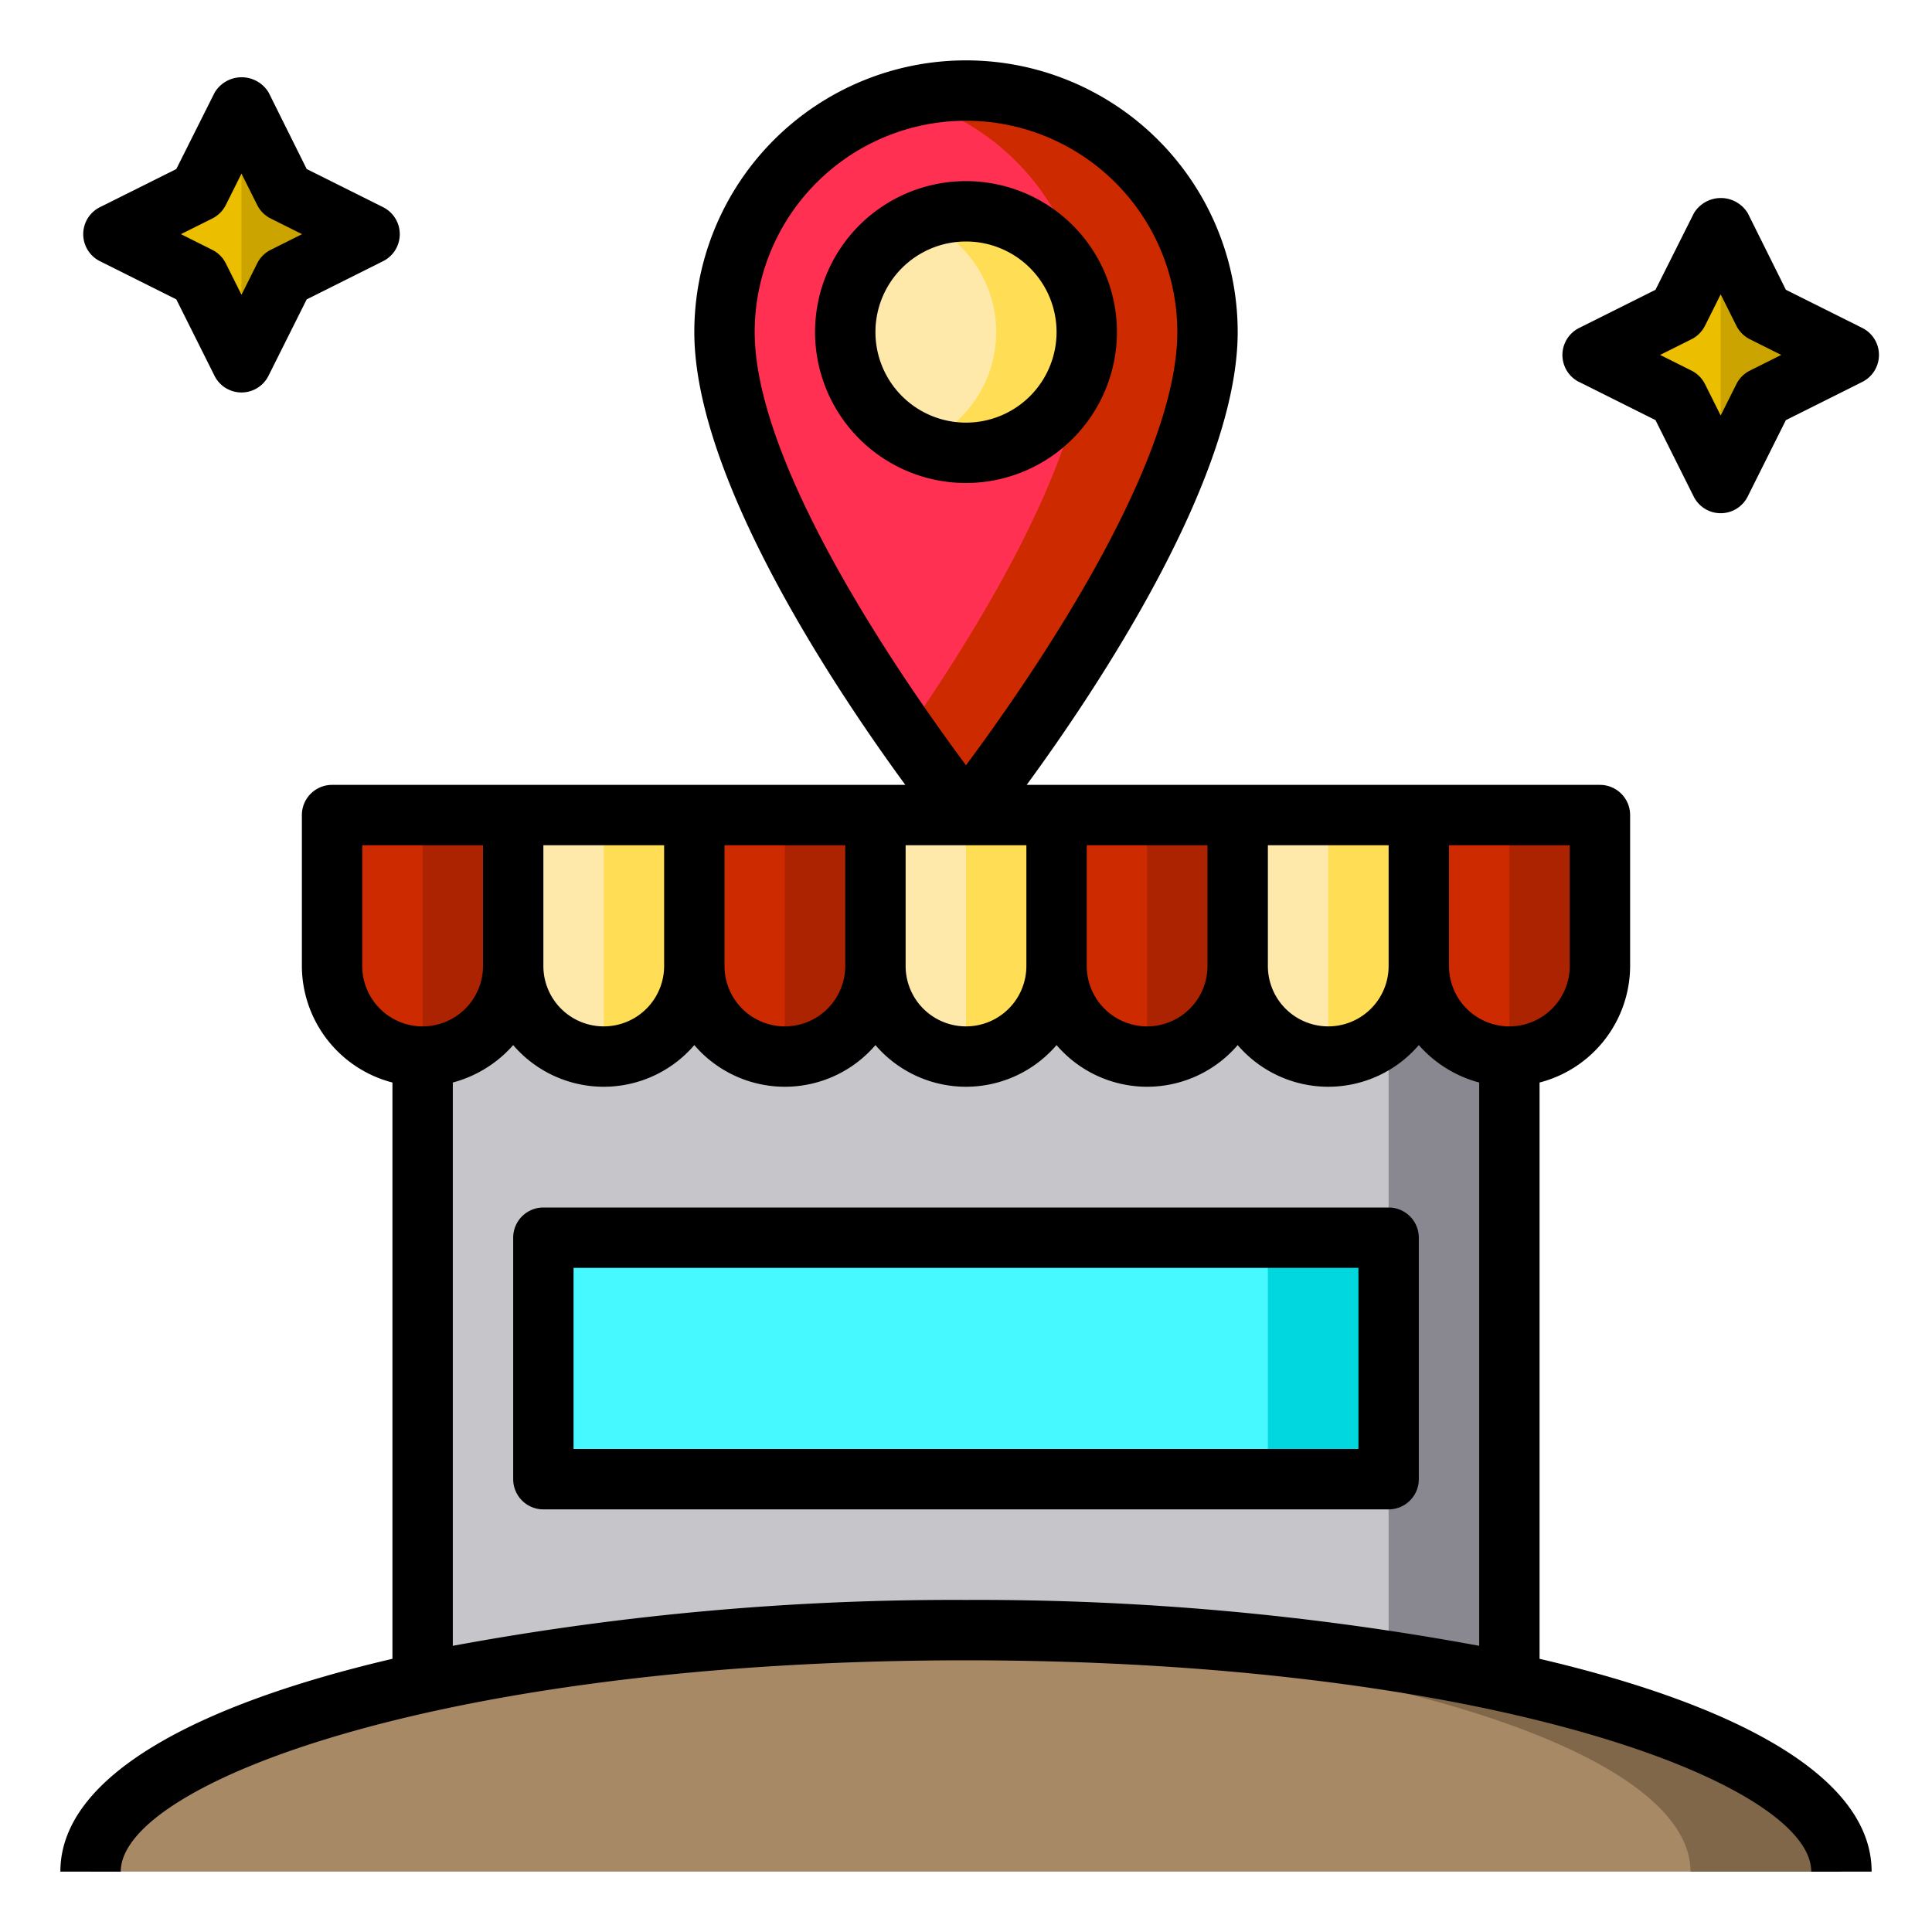 <svg height="512" viewBox="0 0 64 64" width="512" xmlns="http://www.w3.org/2000/svg"><g id="landmark-buiding-shop-pin-town"><path d="m50 27v28.73a86.841 86.841 0 0 0 -18-1.73 86.841 86.841 0 0 0 -18 1.73v-28.73z" fill="#c6c5ca"/><path d="m50 27v28.73c-1.25-.27-2.59-.52-4-.74v-27.99z" fill="#898890"/><path d="m61.24 11.76-2.83 1.41-1.41 2.83-1.41-2.83-2.83-1.41 2.83-1.42 1.41-2.83 1.41 2.83z" fill="#ebbf00"/><path d="m61 62h-58c0-2.54 4.3-4.81 11-6.27a86.841 86.841 0 0 1 18-1.73 86.841 86.841 0 0 1 18 1.73c6.7 1.46 11 3.73 11 6.27z" fill="#a78966"/><path d="m61 62h-5c0-2.54-4.3-4.81-11-6.27a83.336 83.336 0 0 0 -15.48-1.7c.82-.02 1.64-.03 2.48-.03a86.841 86.841 0 0 1 18 1.73c6.7 1.46 11 3.73 11 6.27z" fill="#806749"/><path d="m53 27v5a3 3 0 0 1 -6 0v-5z" fill="#cd2a00"/><path d="m53 27v5a3 3 0 0 1 -3 3v-8z" fill="#ab2300"/><path d="m47 27v5a3 3 0 0 1 -6 0v-5z" fill="#fee9ab"/><path d="m18 41h28v8h-28z" fill="#46f8ff"/><path d="m41 27v5a3 3 0 0 1 -6 0v-5z" fill="#cd2a00"/><path d="m40 11c0 6-8 16-8 16s-8-10-8-16a8 8 0 0 1 16 0z" fill="#ff3051"/><path d="m40 11c0 6-8 16-8 16s-.85-1.06-2-2.7c2.36-3.39 6-9.25 6-13.3a8.006 8.006 0 0 0 -6-7.75 8.239 8.239 0 0 1 2-.25 8 8 0 0 1 8 8z" fill="#cd2a00"/><circle cx="32" cy="11" fill="#fee9ab" r="4"/><path d="m36 11a4 4 0 0 1 -4 4 3.756 3.756 0 0 1 -1.5-.3 3.988 3.988 0 0 0 0-7.4 3.756 3.756 0 0 1 1.5-.3 4 4 0 0 1 4 4z" fill="#ffde55"/><path d="m35 27v5a3 3 0 0 1 -6 0v-5z" fill="#fee9ab"/><path d="m29 27v5a3 3 0 0 1 -6 0v-5z" fill="#cd2a00"/><path d="m23 27v5a3 3 0 0 1 -6 0v-5z" fill="#fee9ab"/><path d="m17 27v5a3 3 0 0 1 -6 0v-5z" fill="#cd2a00"/><path d="m12.24 7.76-2.83 1.41-1.41 2.83-1.41-2.83-2.83-1.41 2.83-1.42 1.41-2.83 1.41 2.83z" fill="#ebbf00"/><path d="m12.24 7.76-2.83 1.41-1.41 2.83v-8.49l1.41 2.83z" fill="#cca400"/><path d="m61.24 11.76-2.83 1.41-1.41 2.83v-8.49l1.41 2.83z" fill="#cca400"/><path d="m47 27v5a3 3 0 0 1 -3 3v-8z" fill="#ffde55"/><path d="m41 27v5a3 3 0 0 1 -3 3v-8z" fill="#ab2300"/><path d="m35 27v5a3 3 0 0 1 -3 3v-8z" fill="#ffde55"/><path d="m29 27v5a3 3 0 0 1 -3 3v-8z" fill="#ab2300"/><path d="m17 27v5a3 3 0 0 1 -3 3v-8z" fill="#ab2300"/><path d="m23 27v5a3 3 0 0 1 -3 3v-8z" fill="#ffde55"/><path d="m42 41h4v8h-4z" fill="#00d7df"/><path d="m51 54.95v-19.09a4 4 0 0 0 3-3.86v-5a1 1 0 0 0 -1-1h-18.99c2.3-3.14 6.99-10.15 6.99-15a9 9 0 0 0 -18 0c0 4.85 4.69 11.86 6.99 15h-18.99a1 1 0 0 0 -1 1v5a4 4 0 0 0 3 3.86v19.09c-6.46 1.51-11 3.88-11 7.05h2c0-2.92 10.65-7 28-7s28 4.08 28 7h2c0-3.17-4.54-5.54-11-7.05zm-9-26.95h4v4a2 2 0 0 1 -4 0zm-6 0h4v4a2 2 0 0 1 -4 0zm-11-17a7 7 0 0 1 14 0c0 4.51-5.03 11.7-7 14.35-1.97-2.65-7-9.84-7-14.35zm9 17v4a2 2 0 0 1 -4 0v-4zm-10 0h4v4a2 2 0 0 1 -4 0zm-6 0h4v4a2 2 0 0 1 -4 0zm-6 4v-4h4v4a2 2 0 0 1 -4 0zm37 22.52a91.252 91.252 0 0 0 -17-1.52 91.252 91.252 0 0 0 -17 1.52v-18.66a4.054 4.054 0 0 0 2-1.24 3.951 3.951 0 0 0 6 0 3.951 3.951 0 0 0 6 0 3.951 3.951 0 0 0 6 0 3.951 3.951 0 0 0 6 0 3.951 3.951 0 0 0 6 0 4.054 4.054 0 0 0 2 1.24zm-1-22.52v-4h4v4a2 2 0 0 1 -4 0z"/><path d="m46 40h-28a1 1 0 0 0 -1 1v8a1 1 0 0 0 1 1h28a1 1 0 0 0 1-1v-8a1 1 0 0 0 -1-1zm-1 8h-26v-6h26z"/><path d="m3.31 8.652 2.53 1.265 1.265 2.53a1 1 0 0 0 1.79 0l1.265-2.53 2.53-1.265a1 1 0 0 0 0-1.789l-2.53-1.263-1.26-2.533a1.043 1.043 0 0 0 -1.79 0l-1.27 2.533-2.53 1.263a1 1 0 0 0 0 1.789zm3.723-1.414a1 1 0 0 0 .447-.447l.52-1.04.52 1.04a1 1 0 0 0 .447.447l1.039.519-1.039.52a1 1 0 0 0 -.447.447l-.52 1.04-.52-1.04a1 1 0 0 0 -.447-.447l-1.039-.52z"/><path d="m52.31 12.652 2.53 1.265 1.265 2.53a1 1 0 0 0 1.79 0l1.265-2.53 2.53-1.265a1 1 0 0 0 0-1.789l-2.53-1.263-1.26-2.533a1.043 1.043 0 0 0 -1.79 0l-1.27 2.533-2.53 1.265a1 1 0 0 0 0 1.789zm3.723-1.414a1 1 0 0 0 .447-.447l.52-1.04.52 1.04a1 1 0 0 0 .447.447l1.039.519-1.039.52a1 1 0 0 0 -.447.447l-.52 1.04-.52-1.04a1 1 0 0 0 -.447-.447l-1.039-.52z"/><path d="m37 11a5 5 0 1 0 -5 5 5.006 5.006 0 0 0 5-5zm-8 0a3 3 0 1 1 3 3 3 3 0 0 1 -3-3z"/></g></svg>